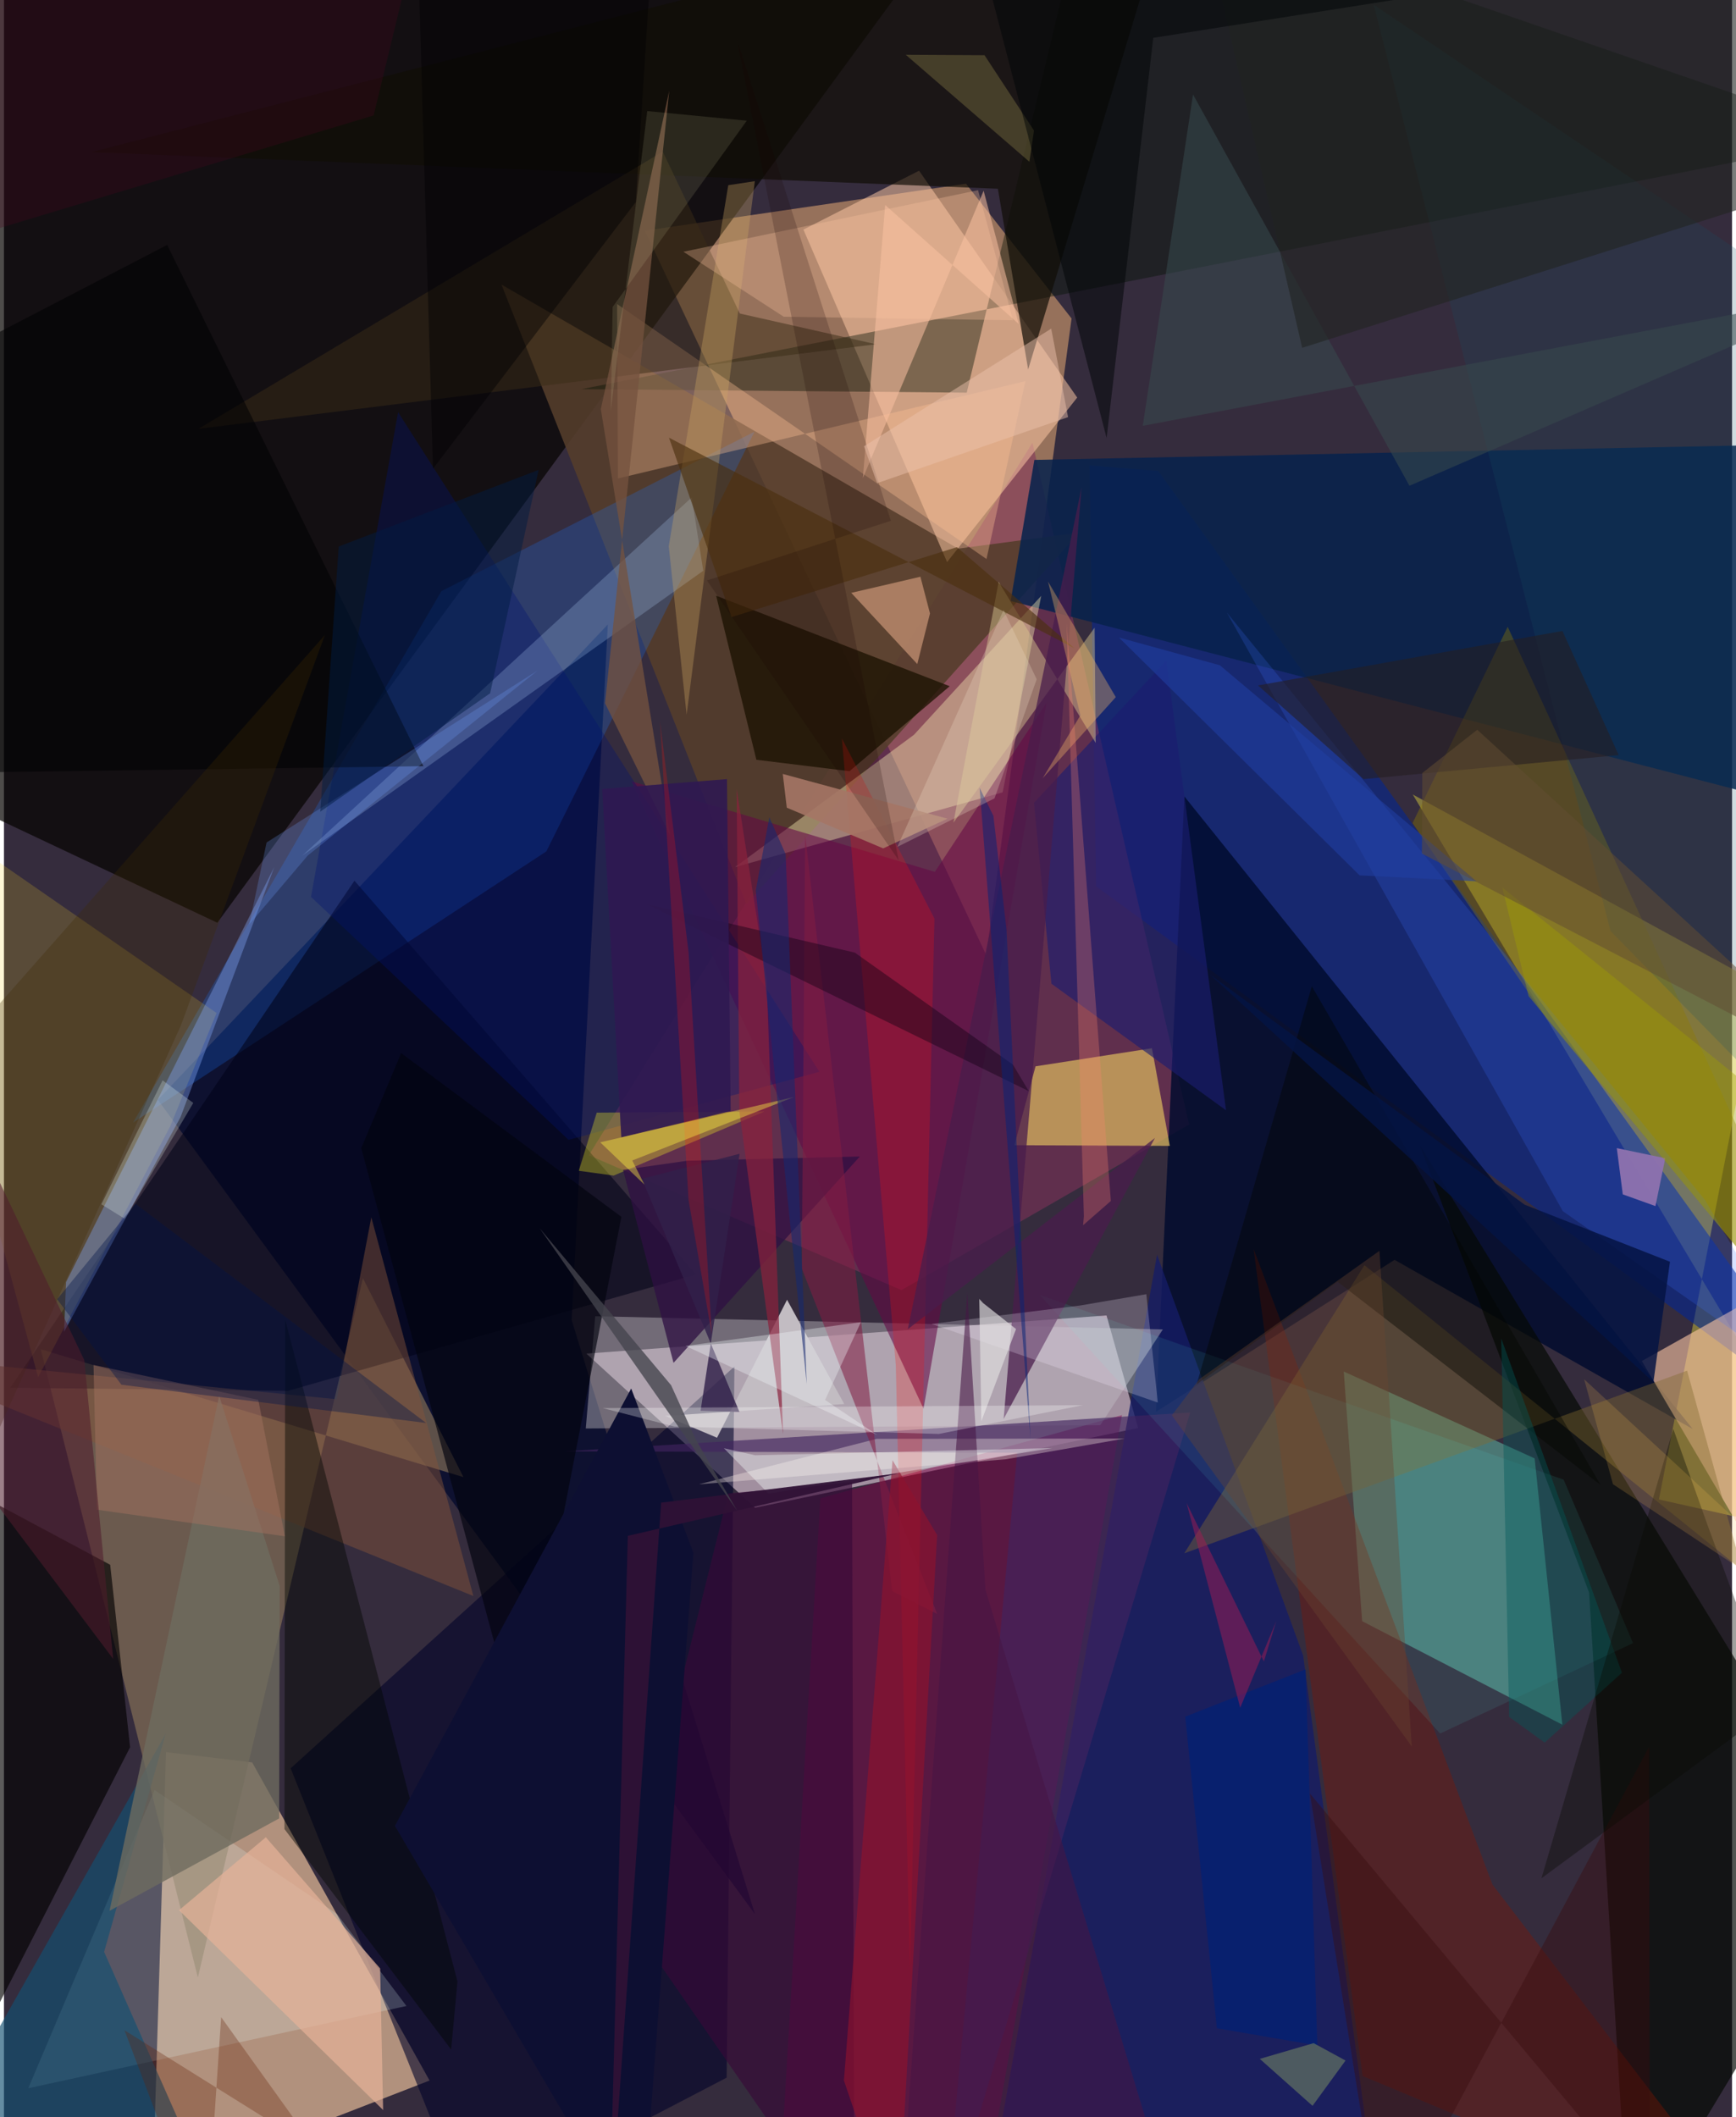 <svg xmlns="http://www.w3.org/2000/svg" width="228" height="278" viewBox="0 0 836 1024"><path fill="#352c3d" d="M0 0h836v1024H0z"/><path fill="#c6936b" fill-opacity=".667" d="M310.059 111.58L475.22 461.968l41.266-307.912L465.4 88.849z"/><path fill="#e0cad9" fill-opacity=".631" d="M363.388 729.235L281.74 654.69l251.649-18.458 15.287 54.439z"/><path fill="#d6af91" fill-opacity=".769" d="M71.98 1058.265l6.424-210.828 41.668 4.977 85.822 153.868z"/><path fill="#070400" fill-opacity=".71" d="M103.217 446.294l-122.413-57.755L-62-53.711 475.528-62z"/><path fill="#d4c73c" fill-opacity=".482" d="M800.631 725.245l48.64-249.437-167.738-91.543L898 747.055z"/><path fill="#002695" fill-opacity=".569" d="M528.359 428.67L898 699.167 558.424 227.792l-33.263-2.681z"/><path fill="#85335b" fill-opacity=".537" d="M434.197 623.976l-151.278-65.23 214.637-344.6 75.79 329.737z"/><path fill="#00072c" fill-opacity=".737" d="M274.616 638.412l88.673 287.36L74.458 531.943l217.665-229.885z"/><path fill="#887257" fill-opacity=".647" d="M93.805 956.47l79.853-338.253 48.636 96.222-204.507-61.885z"/><path fill="#518c84" fill-opacity=".776" d="M740.503 705.372l13.399 128.802-96.855-50.071-8.898-120.749z"/><path fill="#553d2b" fill-opacity=".882" d="M359.185 437.341L240.684 137.647 461.612 265.36l58.441-7.744z"/><path fill="#000229" fill-opacity=".588" d="M353.38 660.936l-3.764 343.953-124.964 65.144-85.961-214.768z"/><path fill="#000b2e" fill-opacity=".831" d="M571.035 385.191l-13.718 297.676 115.424-73.521 144.243 81.824z"/><path fill="#ffc9a6" fill-opacity=".522" d="M456.26 271.85l62.943-79.57-76.498-109.71-55.95 28.474z"/><path fill="#151c66" fill-opacity=".788" d="M666.692 1086l-186.658-44.975 77.8-434.184 70.675 193.872z"/><path fill="#830048" fill-opacity=".459" d="M394.952 724.686L373.577 1086l100.546-23.379 66.746-378.174z"/><path fill="#1674fd" fill-opacity=".235" d="M62.447 542.963l199.95-131.18 100.694-202.979-151.48 77.116z"/><path fill="#021100" fill-opacity=".396" d="M279.374 188.213l186.387 1.7L526.189-62 898 66.416z"/><path fill="#050904" fill-opacity=".69" d="M766.855 770.286l-81.794-216.11L898 900.913 786.251 1086z"/><path fill="#dbb85f" fill-opacity=".71" d="M555.356 506.996l-56.305 8.747-10.225 38.153 75.191.33z"/><path fill="#08224d" fill-opacity=".863" d="M498.478 222.443l-11.453 68.26L898 397.49V214.289z"/><path fill="#f9edb2" fill-opacity=".412" d="M501.804 288.184l-61.56 67.204-86.53 63.985 129.418-36.15z"/><path fill="#ffc7a5" fill-opacity=".596" d="M898 838.31L792.382 658.268l50.719-28.481L898 421.33z"/><path fill="#841500" fill-opacity=".369" d="M720.083 911.468L853.678 1086l-196.413-81.925L604.547 604.1z"/><path fill="#000318" fill-opacity=".569" d="M334.804 616.416l-165.232-190.45L3.069 671.203l134.337 1.495z"/><path fill="#ffc294" fill-opacity=".353" d="M296.631 147.074l.375 84.344 197.154-47.07-18.83 86.029z"/><path fill="#c2bdc3" fill-opacity=".435" d="M286.027 636.616l-4.558 54.289 248.905-1.586 30.266-46.325z"/><path fill="#fed823" fill-opacity=".184" d="M-62 375.705l78.523 290.38L80.41 544.786l22.444-54.834z"/><path fill="#020000" fill-opacity=".643" d="M61.016 845.08L-62 1086l34.766-371.211 78.63 42.045z"/><path fill="#e6ffff" fill-opacity=".2" d="M161.212 925.819l33.502 44.411-182.944 39.772 61.092-144.228z"/><path fill="#100e07" fill-opacity=".698" d="M42.322 73.576l438.517 17.722 14.631 87.41L568.27-62z"/><path fill="#1b1101" fill-opacity=".765" d="M409.038 373l48.494-41.1-112.998-43.777 19.47 79.354z"/><path fill="#907900" fill-opacity=".373" d="M727.465 303.159L898 674.754 746.236 492.839l-64.796-94.722z"/><path fill="#650845" fill-opacity=".569" d="M303.606 377.89l146.727 43.786 54.05-81.793-59.514 341.476z"/><path fill="#40235f" fill-opacity=".639" d="M454.78 1079.397l35.4-376.758-219.331-.66 303.025-18.796z"/><path fill="#836930" fill-opacity=".408" d="M840.909 759.387L658.165 611.924l-87.15 139.345 243.246-88.323z"/><path fill="#001470" fill-opacity=".341" d="M394.498 518.39L190.669 199.344l-42.128 234.461L273.14 551.301z"/><path fill="#badbff" fill-opacity=".231" d="M275.27 293.23l-130.92 120.6 193.955-137.76-5.592-35.468z"/><path fill="#1b1d6f" fill-opacity=".639" d="M506.73 475.786l-8.433-87.5 64.041-68.87 28.864 217.594z"/><path fill="#135071" fill-opacity=".655" d="M101.825 1064.886L-62 1086 78.256 838.54 48.464 944.066z"/><path fill="#80a2f1" fill-opacity=".404" d="M85.418 540.322L29.093 644.138l.944-24.006L130.743 419.39z"/><path fill="#380938" fill-opacity=".635" d="M299.904 924.857L411.414 1086l-1.108-369.122-59.903 5.429z"/><path fill="#3b2c16" fill-opacity=".506" d="M421.88 166.5l-65.882-14.853-37.289-78.31L94.107 207.41z"/><path fill="#3e70ff" fill-opacity=".2" d="M754.128 585.79L591.606 296.276l231.377 284.218 53.438 91.08z"/><path fill="#fefb1f" fill-opacity=".31" d="M286.768 538.143l-8.68 28.128 16.893 2.315 72.943-30.966z"/><path fill="#84533b" fill-opacity=".471" d="M227.087 771.931L-62 654.872l222.96 21.882 16.752-87.991z"/><path fill="#d9c78e" fill-opacity=".463" d="M459.327 397.902l21.877-116.529 46.958 77.967-.534-55.768z"/><path fill="#000600" fill-opacity=".435" d="M219.393 958.389l-83.335-320.126-.35 246.402 80.63 106.621z"/><path fill="#74523f" fill-opacity=".757" d="M288.753 197.881l33.468 206.106-31.438-63.855 31.054-296.22z"/><path fill="#c2bcc2" d="M319.864 684.808l25.102 10.571 33.871-66.72 27.674 50.429z"/><path fill="#fff4eb" fill-opacity=".333" d="M542.236 695.775l-57.738 10.04-148.317 12.098 86.043-21.996z"/><path fill="#6e6c5f" fill-opacity=".792" d="M51.08 924.191l53.041-249.07 29.272 91.95-.256 112.43z"/><path fill="#fd120f" fill-opacity=".239" d="M438.305 952.78l11.848-508.48-44.785-87.17 26.078 303.04z"/><path fill="#f9c0a1" fill-opacity=".549" d="M415.517 231.272l10.79-132.128 64.59 57.552-16.955-64.442z"/><path fill="#000102" fill-opacity=".557" d="M78.961 118.457L-62 191.617v182.63l264.93-3.677z"/><path fill="#02040e" fill-opacity=".659" d="M298.699 588.554l-106.547-79.188-19.295 45.953 76.769 285.278z"/><path fill="#cd9878" fill-opacity=".682" d="M441.842 321.173l6.146-24.475-4.63-17.753-33.459 7.799z"/><path fill="#54fcea" fill-opacity=".09" d="M501.049 626.292l253.481 89.377 33.574 79.056-93.32 43.711z"/><path fill="#e6b298" fill-opacity=".69" d="M126.69 888.622l-42 35.287 98.739 96.628-1.438-68.464z"/><path fill="#165465" fill-opacity=".2" d="M848.502 523.146L898 160.917 662.658 2.317l114.536 447.978z"/><path fill="#cda662" fill-opacity=".337" d="M363.258 87.626l-33.004 258.101-8.642-81.517 28.79-174.63z"/><path fill="#491d4c" fill-opacity=".745" d="M521.311 235.776L483.628 686.28l73.188-135.888-119.562 92.5z"/><path fill="#030600" fill-opacity=".42" d="M632.706 476.994L772.43 718.241l-127.244-98.279-68.208 49.612z"/><path fill="#2e0f42" fill-opacity=".745" d="M323.916 659.165l90.138-99.804-83.329 2.028-31.231 4.443z"/><path fill="#f7f1ff" fill-opacity=".231" d="M552.647 625.956l5.564 52.416L448.75 640.34l71.956-8.926z"/><path fill="#251d21" fill-opacity=".584" d="M606.687 331.527l147.251-26.352 27.224 60.046-123.414 11.617z"/><path fill="#8b223d" fill-opacity=".702" d="M355.741 537.217l21.162 156.374-7.952-219.359-14.507-92.622z"/><path fill="#821c42" fill-opacity=".549" d="M385.967 613.572l1.643-209.61 42.073 365.602 21.77 11.045z"/><path fill="#4b2f0e" fill-opacity=".62" d="M461.034 264.637l-109.05 33.818-30.266-86.76 196.18 101.882z"/><path fill="#041443" fill-opacity=".843" d="M735.683 582.673L583.217 471.171 797.96 668.498l8.006-58.237z"/><path fill="#632006" fill-opacity=".306" d="M97.65 1086l7.424-110.379 46.225 64.432-92.985-58.078z"/><path fill="#0d0f32" d="M303.44 671.578L189.13 883.115 308.052 1086l25.48-334.968z"/><path fill="#a17260" fill-opacity=".498" d="M44.978 730.189l90.926 12.857-12.875-65.999-79.692-16.842z"/><path fill="#120014" fill-opacity=".427" d="M310.959 437.34l184.818 90.401-7.671-12.825-76.491-54.172z"/><path fill="#71a1ff" fill-opacity=".243" d="M258.012 324.41l-111.05 89.385-28.277 33.313 8.36-39.63z"/><path fill="#8d72af" fill-opacity=".961" d="M783.142 577.674l-2.901-22.367 23.464 4.9-4.764 23.137z"/><path fill="#2f1951" fill-opacity=".902" d="M298.648 550.109l52.921-12.763-1.8-160.517-60.35 4.764z"/><path fill="#8f122d" fill-opacity=".631" d="M432.244 1082.579l-25.893-76.319 23.507-300.008 21.589 36.206z"/><path fill="#384a4e" fill-opacity=".549" d="M575.239 45.714l-24.324 160.252L898 140.441l-218.06 94.51z"/><path fill="#e2e0e1" fill-opacity=".655" d="M471.823 628.224l1.875 2.03 15.916 12.558-16.776 44.556z"/><path fill="#461544" fill-opacity=".576" d="M466.034 625.06l8.766 143.78 89.481 295.507-128.949-14.087z"/><path fill="#005959" fill-opacity=".404" d="M745.359 842.831l37.384-33.783-58.41-161.695 3.836 183.05z"/><path fill="#eefff8" fill-opacity=".243" d="M91.594 533.45l-14.849-10.915-29.611 59.948 11.368 7.036z"/><path fill="#3f2b00" fill-opacity=".294" d="M155.286 307.093L85.604 495.944-62 823.534v-270.24z"/><path fill="#31204a" fill-opacity=".816" d="M337.002 682.363l18.801.534-47.174-112.744 47.24-12.107z"/><path fill="#002174" fill-opacity=".722" d="M586.766 980.984L571.48 830.285l58.232-22.868 5.65 181.914z"/><path fill="#6b4630" fill-opacity=".365" d="M665.426 604.977l15.624 239.72-116.06-160.146 13.333-17.53z"/><path fill="#7f7242" fill-opacity=".431" d="M498.304 63.143l-2.235 15.091-59.813-51.742 38.106.205z"/><path fill="#202420" fill-opacity=".592" d="M898 82.659l-3.018-95.808L575.032-62l53.007 230.24z"/><path fill="#728462" fill-opacity=".584" d="M649.024 996.607l-15.968 21.912-25.514-22.716 26.028-7.603z"/><path fill="#f8fffc" fill-opacity=".376" d="M507.198 700.383L369.86 722.4l-21.583-21.947 15.126 3.413z"/><path fill="#380d10" fill-opacity=".427" d="M796.218 1064.393l-164.45-196.962L666.744 1086 795.88 844.79z"/><path fill="#fcc5a0" fill-opacity=".302" d="M471.249 91.978l16.9 62.929-110.933-1.72-48.51-31.422z"/><path fill="#ffbf67" fill-opacity=".341" d="M502.489 376.422l35.382-39.243-32.765-55.884 15.652 64.68z"/><path fill="#f2f8f9" fill-opacity=".349" d="M422.502 694.079l-92.77-43.11 84.816-11.485-17.32 37.63z"/><path fill="#a09f00" fill-opacity=".384" d="M880.201 554.2L724.883 429.268l12.66 52.5L898 675.343z"/><path fill="#a21b54" fill-opacity=".498" d="M598.06 825.981l17.472-41.999-6.016 19.623-37.383-76.635z"/><path fill="#000507" fill-opacity=".506" d="M475.751-9.924l284.751-3.995L556.01 18.307l-22.573 193.532z"/><path fill="#a57665" fill-opacity=".91" d="M456.462 395.963l-79.696-21.637 1.945 16.32 46.63 19.689z"/><path fill="#213ea1" fill-opacity=".596" d="M712.39 426.241l-56.563-2.853L539.4 308.345l48.818 13.414z"/><path fill="#2f1135" fill-opacity=".941" d="M292.633 1086l25.295-359.22 114.724-14.156-130.847 30.208z"/><path fill="#fe856e" fill-opacity=".282" d="M522.436 588.275l-.38 4.324 13.429-11.727-21.381-279.442z"/><path fill="#00144a" fill-opacity=".376" d="M63.59 582.218l140.642 106.03L56.83 669.736 25.728 628.41z"/><path fill="#000003" fill-opacity=".439" d="M305.664 97.724l-98.123 129.022L199.208-62l115.739 14.545z"/><path fill="#001b42" fill-opacity=".486" d="M161.954 264.333l96.71-37.072-23.455 108.042-82.194 57.27z"/><path fill="#072476" fill-opacity=".518" d="M478.672 394.617l6.343 55.093 11.62 246.597L472 381.027z"/><path fill="#160000" fill-opacity=".192" d="M354.45 18.547l74.607 233.349-88.96 28.837 92.727 135.35z"/><path fill="#ecc2ae" fill-opacity=".475" d="M506.63 158.951l8.155 42.79-92.375 31.946-6.373-17.824z"/><path fill="#e0e4a8" fill-opacity=".125" d="M311.2 53.716L293.57 198.78l.892-50.29 64.891-90.115z"/><path fill="#fff" fill-opacity=".278" d="M452.32 693.543l69.564-13.905-232.212 1.415 34.678 8.916z"/><path fill="#0a0b03" fill-opacity=".384" d="M743.804 908.449l112.677-82.944-32.122-87.268-16.771-47.101z"/><path fill="#f9140a" fill-opacity=".235" d="M331.196 580.457l11.239 64.918-11.22-184.704L317.393 349z"/><path fill="#501b2c" fill-opacity=".557" d="M-62 649.794l114.835 152.56L38.87 657.86-62 445.797z"/><path fill="#fff043" fill-opacity=".412" d="M382.221 530.579l-93.758 21.927 21.407 20.472-5.917-11.694z"/><path fill="#152870" fill-opacity=".576" d="M370.269 395.252l-6.576 35.443 24.674 238.756L378.15 413.11z"/><path fill="#4b0520" fill-opacity=".271" d="M-62 128.331L.938-62l201.496 20.358-23.592 97.464z"/><path fill="#ebd7c2" fill-opacity=".278" d="M479.2 386.143l20.41-57.609-16.044-33.468-51.39 114.554z"/><path fill="#634d32" fill-opacity=".522" d="M712.742 352.961l-26.575 20.898-.191 38.992L898 522.87z"/><path fill="#fcbd52" fill-opacity=".18" d="M898 790.615v6.558l-119.6-79.31-13.943-50.753z"/><path fill="#44444d" fill-opacity=".78" d="M322.757 669.999l11.793 25.998 20.138 34.66-95.47-136.527z"/></svg>